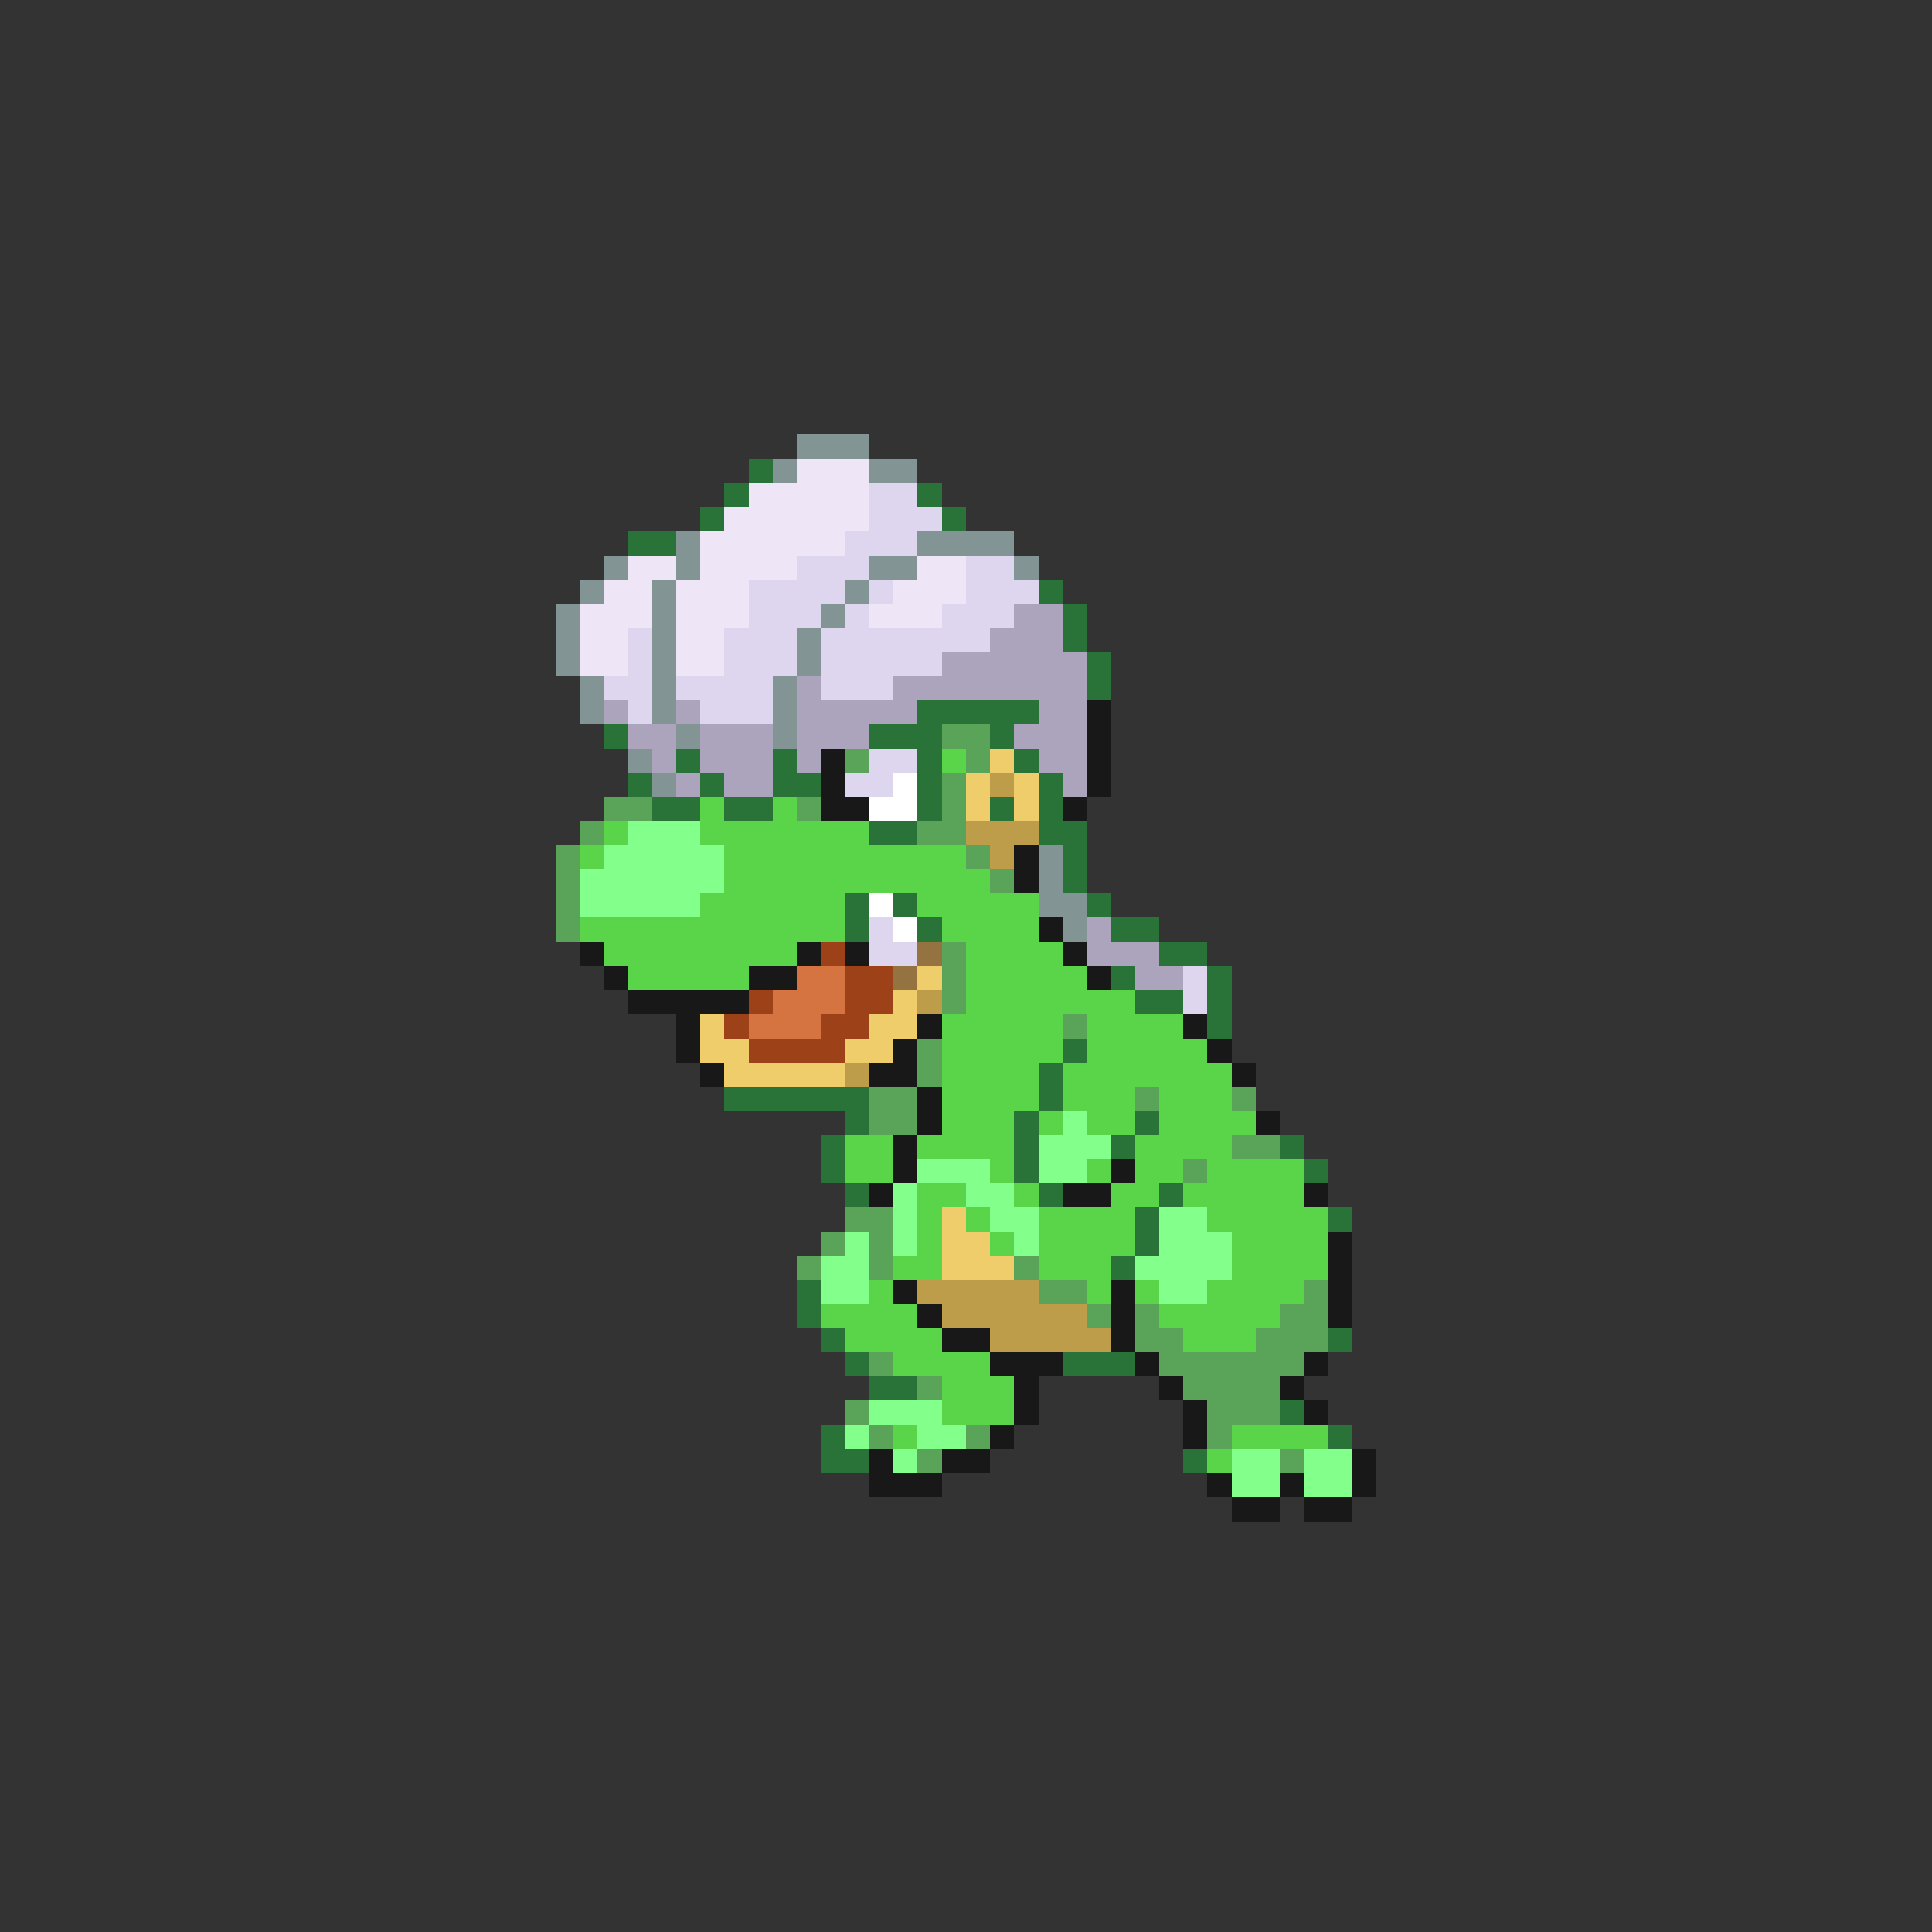 <svg xmlns="http://www.w3.org/2000/svg" viewBox="0 -0.5 80 80" shape-rendering="crispEdges">
<rect x="0" y="-0.5" width="80" height="80" fill="#333333" stroke="none"/>
<path stroke="#839494" d="M33 18h3M32 19h1M36 19h2M28 22h1M38 22h4M25 23h1M28 23h1M36 23h2M42 23h1M24 24h1M27 24h1M35 24h1M23 25h1M27 25h1M34 25h1M23 26h1M27 26h1M33 26h1M23 27h1M27 27h1M33 27h1M24 28h1M27 28h1M32 28h1M24 29h1M27 29h1M32 29h1M28 30h1M32 30h1M26 31h1M27 32h1M43 35h1M43 36h1M43 37h2M44 38h1" />
<path stroke="#297339" d="M31 19h1M30 20h1M38 20h1M29 21h1M39 21h1M26 22h2M43 24h1M44 25h1M44 26h1M45 27h1M45 28h1M38 29h5M25 30h1M36 30h3M41 30h1M28 31h1M32 31h1M38 31h1M42 31h1M26 32h1M29 32h1M32 32h2M38 32h1M43 32h1M27 33h2M30 33h2M38 33h1M41 33h1M43 33h1M36 34h2M43 34h2M44 35h1M44 36h1M35 37h1M37 37h1M45 37h1M35 38h1M38 38h1M46 38h2M48 39h2M46 40h1M50 40h1M47 41h2M50 41h1M50 42h1M44 43h1M43 44h1M30 45h6M43 45h1M35 46h1M42 46h1M47 46h1M34 47h1M42 47h1M46 47h1M53 47h1M34 48h1M42 48h1M54 48h1M35 49h1M43 49h1M48 49h1M47 50h1M55 50h1M47 51h1M46 52h1M33 53h1M33 54h1M34 55h1M55 55h1M35 56h1M44 56h3M36 57h2M53 58h1M34 59h1M55 59h1M34 60h2M49 60h1" />
<path stroke="#eee6f6" d="M33 19h3M31 20h5M30 21h6M29 22h6M26 23h2M29 23h4M38 23h2M25 24h2M28 24h3M37 24h3M24 25h3M28 25h3M36 25h3M24 26h2M28 26h2M24 27h2M28 27h2" />
<path stroke="#ded5ee" d="M36 20h2M36 21h3M35 22h3M33 23h3M40 23h2M31 24h4M36 24h1M40 24h3M31 25h3M35 25h1M39 25h3M26 26h1M30 26h3M34 26h7M26 27h1M30 27h3M34 27h5M25 28h2M28 28h4M34 28h3M26 29h1M29 29h3M36 31h2M35 32h2M36 38h1M36 39h2M49 40h1M49 41h1" />
<path stroke="#aca4bd" d="M42 25h2M41 26h3M39 27h6M33 28h1M37 28h8M25 29h1M28 29h1M33 29h5M43 29h2M26 30h2M29 30h3M33 30h3M42 30h3M27 31h1M29 31h3M33 31h1M43 31h2M28 32h1M30 32h2M44 32h1M45 38h1M45 39h3M47 40h2" />
<path stroke="#181818" d="M45 29h1M45 30h1M34 31h1M45 31h1M34 32h1M45 32h1M34 33h2M44 33h1M42 35h1M42 36h1M43 38h1M24 39h1M33 39h1M35 39h1M44 39h1M25 40h1M31 40h2M45 40h1M26 41h5M28 42h1M38 42h1M49 42h1M28 43h1M37 43h1M50 43h1M29 44h1M36 44h2M51 44h1M38 45h1M38 46h1M52 46h1M37 47h1M37 48h1M46 48h1M36 49h1M44 49h2M54 49h1M55 51h1M55 52h1M37 53h1M46 53h1M55 53h1M38 54h1M46 54h1M55 54h1M39 55h2M46 55h1M41 56h3M47 56h1M54 56h1M42 57h1M48 57h1M53 57h1M42 58h1M49 58h1M54 58h1M41 59h1M49 59h1M36 60h1M39 60h2M56 60h1M36 61h3M50 61h1M53 61h1M56 61h1M51 62h2M54 62h2" />
<path stroke="#5aa45a" d="M39 30h2M35 31h1M40 31h1M39 32h1M25 33h2M33 33h1M39 33h1M24 34h1M38 34h2M23 35h1M40 35h1M23 36h1M41 36h1M23 37h1M23 38h1M39 39h1M39 40h1M39 41h1M44 42h1M38 43h1M38 44h1M36 45h2M47 45h1M51 45h1M36 46h2M51 47h2M49 48h1M35 50h2M34 51h1M36 51h1M33 52h1M36 52h1M42 52h1M43 53h2M54 53h1M45 54h1M47 54h1M53 54h2M47 55h2M52 55h3M36 56h1M48 56h6M38 57h1M49 57h4M35 58h1M50 58h3M36 59h1M40 59h1M50 59h1M38 60h1M53 60h1" />
<path stroke="#5ad54a" d="M39 31h1M29 33h1M32 33h1M25 34h1M29 34h7M24 35h1M30 35h10M30 36h11M29 37h6M38 37h5M24 38h11M39 38h4M25 39h8M40 39h4M26 40h5M40 40h5M40 41h7M39 42h5M45 42h4M39 43h5M45 43h5M39 44h4M44 44h7M39 45h4M44 45h3M48 45h3M39 46h3M43 46h1M45 46h2M48 46h4M35 47h2M38 47h4M47 47h4M35 48h2M41 48h1M45 48h1M47 48h2M50 48h4M38 49h2M42 49h1M46 49h2M49 49h5M38 50h1M40 50h1M43 50h4M50 50h5M38 51h1M41 51h1M43 51h4M51 51h4M37 52h2M43 52h3M51 52h4M36 53h1M45 53h1M47 53h1M50 53h4M34 54h4M48 54h5M35 55h4M49 55h3M37 56h4M39 57h3M39 58h3M37 59h1M51 59h4M50 60h1" />
<path stroke="#eecd6a" d="M41 31h1M40 32h1M42 32h1M40 33h1M42 33h1M38 40h1M37 41h1M29 42h1M36 42h2M29 43h2M35 43h2M30 44h5M39 50h1M39 51h2M39 52h3" />
<path stroke="#ffffff" d="M37 32h1M36 33h2M36 37h1M37 38h1" />
<path stroke="#bd9c4a" d="M41 32h1M40 34h3M41 35h1M38 41h1M35 44h1M38 53h5M39 54h6M41 55h5" />
<path stroke="#83ff8b" d="M26 34h3M25 35h5M24 36h6M24 37h5M44 46h1M43 47h3M38 48h3M43 48h2M37 49h1M40 49h2M37 50h1M41 50h2M48 50h2M35 51h1M37 51h1M42 51h1M48 51h3M34 52h2M47 52h4M34 53h2M48 53h2M36 58h3M35 59h1M38 59h2M37 60h1M51 60h2M54 60h2M51 61h2M54 61h2" />
<path stroke="#9c4118" d="M34 39h1M35 40h2M31 41h1M35 41h2M30 42h1M34 42h2M31 43h4" />
<path stroke="#947341" d="M38 39h1M37 40h1" />
<path stroke="#d57341" d="M33 40h2M32 41h3M31 42h3" />
</svg>
